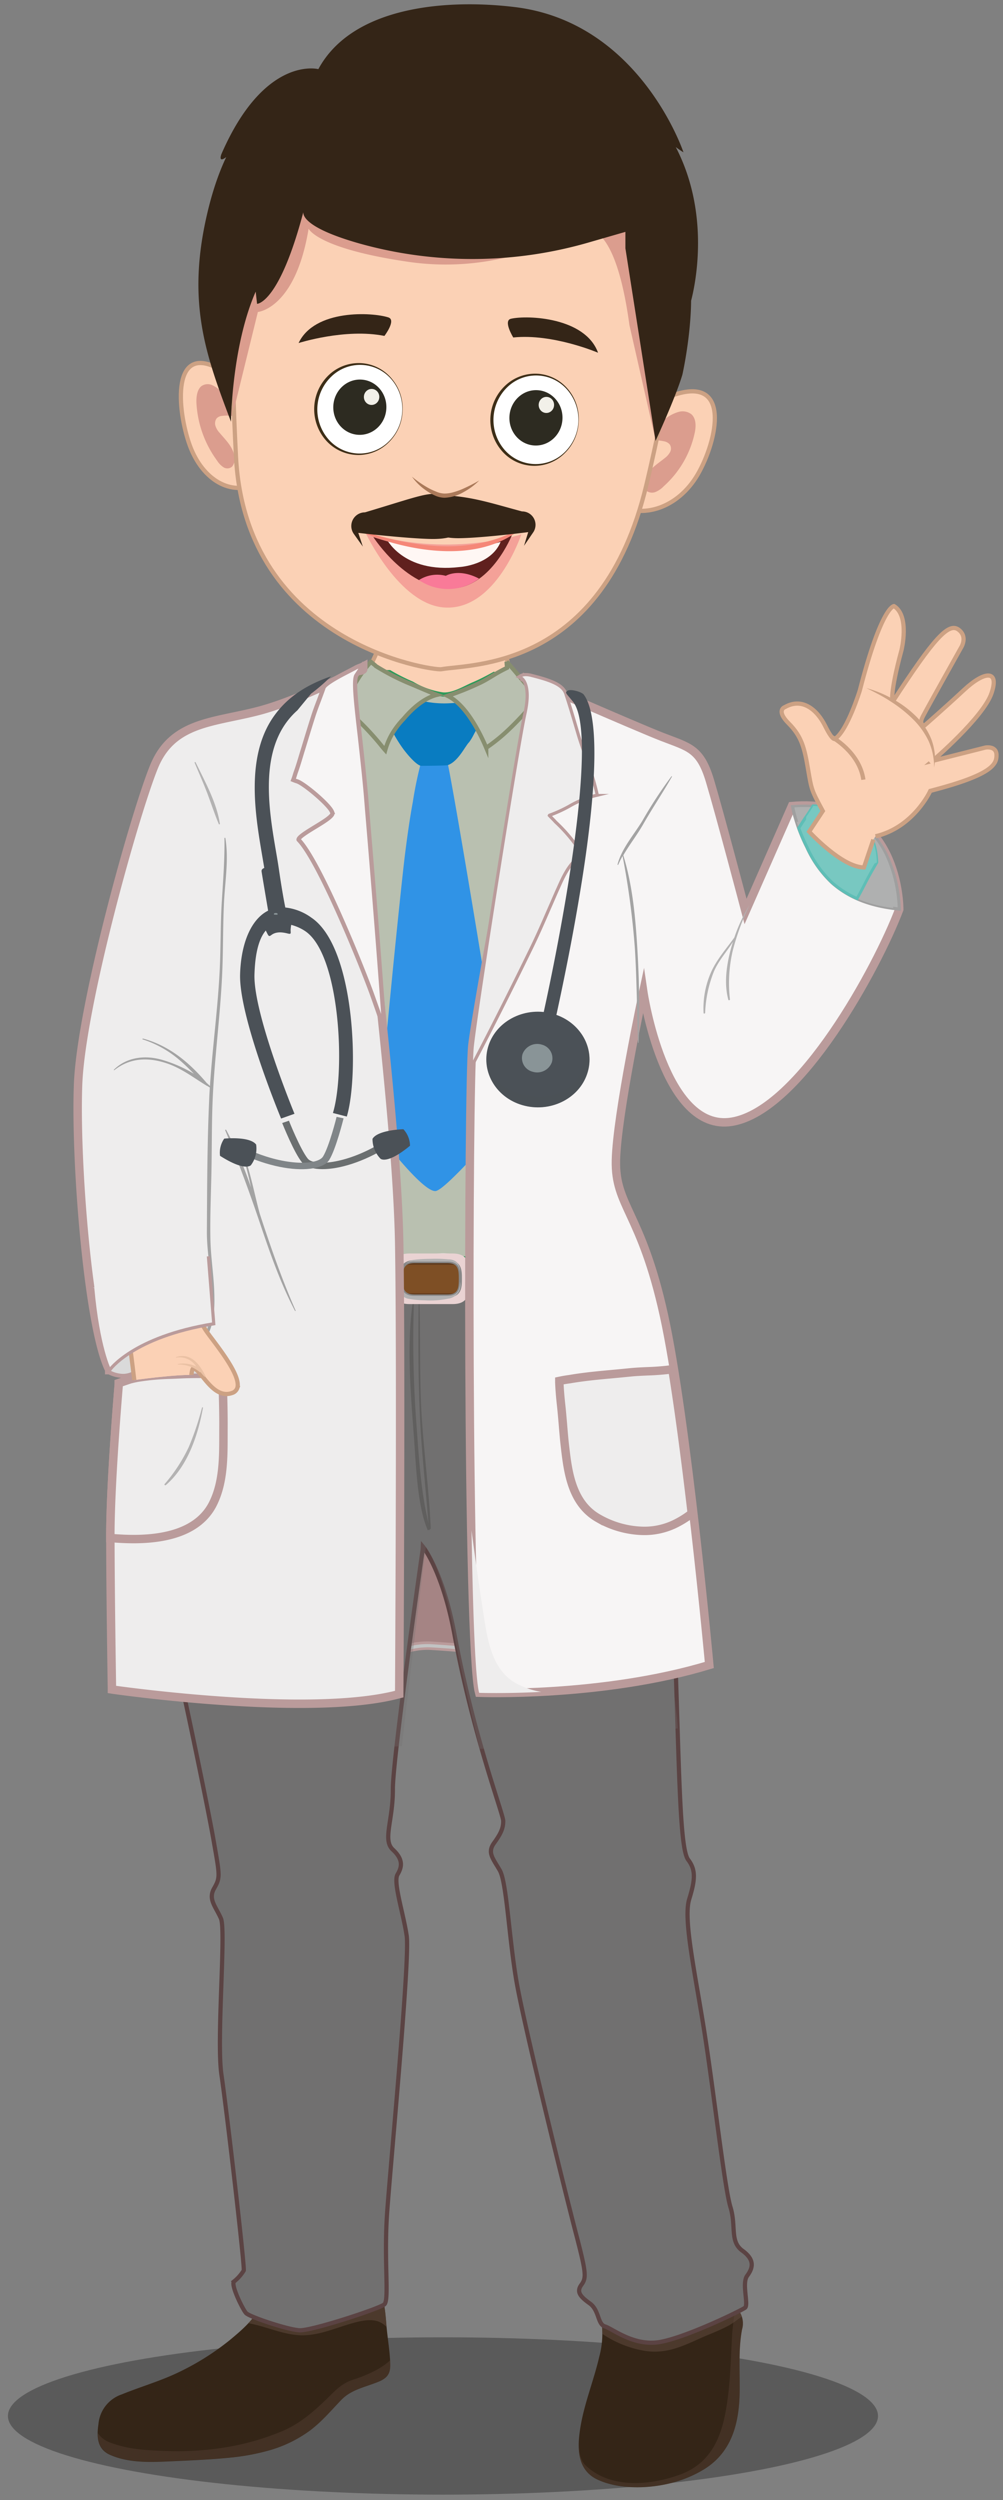 <svg xmlns="http://www.w3.org/2000/svg" xmlns:xlink="http://www.w3.org/1999/xlink" width="238" height="593" viewBox="0 0 238 593">
  <rect x="0" y="0" width="238" height="593" fill="#808080" stroke="none"/>
  <defs>
    <style>
      .cls-1, .cls-9 {
        fill: none;
      }

      .cls-2 {
        isolation: isolate;
      }

      .cls-11, .cls-14, .cls-3 {
        opacity: 0.3;
      }

      .cls-4, .cls-40 {
        fill: #fbd1b5;
      }

      .cls-4 {
        stroke: #cca183;
      }

      .cls-15, .cls-17, .cls-26, .cls-28, .cls-30, .cls-38, .cls-4, .cls-5, .cls-9 {
        stroke-miterlimit: 10;
      }

      .cls-5, .cls-8 {
        fill: #b9c0b0;
      }

      .cls-5 {
        stroke: #2c9b59;
      }

      .cls-6 {
        fill: #3093e6;
      }

      .cls-7 {
        fill: #097cc1;
      }

      .cls-9 {
        stroke: #878e6f;
      }

      .cls-10, .cls-26, .cls-31, .cls-38 {
        fill: #eeeded;
      }

      .cls-11, .cls-17 {
        fill: #717070;
      }

      .cls-11, .cls-13, .cls-14, .cls-21, .cls-24, .cls-31, .cls-34, .cls-37, .cls-46 {
        mix-blend-mode: multiply;
      }

      .cls-12 {
        fill: #342517;
      }

      .cls-13, .cls-14 {
        fill: #644f43;
      }

      .cls-13, .cls-21 {
        opacity: 0.5;
      }

      .cls-15 {
        fill: #a58484;
      }

      .cls-15, .cls-26, .cls-28, .cls-30, .cls-38 {
        stroke: #ba9b9b;
      }

      .cls-15, .cls-26, .cls-30 {
        stroke-width: 2px;
      }

      .cls-16 {
        fill: #c2c3c3;
      }

      .cls-17 {
        stroke: #5b4343;
      }

      .cls-18 {
        fill: #585857;
      }

      .cls-19, .cls-21 {
        fill: #7e4f25;
      }

      .cls-20 {
        fill: #442a19;
      }

      .cls-22 {
        fill: #ead3d3;
      }

      .cls-23 {
        fill: #878787;
      }

      .cls-25 {
        fill: #b3b2b2;
      }

      .cls-27 {
        fill: #dadada;
      }

      .cls-28, .cls-30 {
        fill: #f7f5f5;
      }

      .cls-29 {
        fill: #a3a3a3;
      }

      .cls-32, .cls-34 {
        fill: #afb0b0;
      }

      .cls-33 {
        fill: #9f9f9f;
      }

      .cls-35, .cls-37 {
        fill: #78c8c1;
      }

      .cls-36 {
        fill: #5ebeb6;
      }

      .cls-38 {
        stroke-width: 0.75px;
      }

      .cls-39 {
        clip-path: url(#clip-path);
      }

      .cls-41 {
        fill: #eac1a4;
      }

      .cls-42 {
        fill: #6b6f70;
      }

      .cls-43, .cls-46 {
        fill: #4b5157;
      }

      .cls-44 {
        fill: #808588;
      }

      .cls-45 {
        fill: #899497;
      }

      .cls-46 {
        opacity: 0.4;
      }

      .cls-47 {
        fill: #cca183;
      }

      .cls-48 {
        fill: #db9d8e;
      }

      .cls-49 {
        fill: #fff;
      }

      .cls-50 {
        fill: #3d2e17;
      }

      .cls-51 {
        fill: #2d2b21;
      }

      .cls-52 {
        fill: #f2f0e9;
      }

      .cls-53 {
        fill: #f4a198;
      }

      .cls-54 {
        fill: #60201e;
      }

      .cls-55 {
        fill: #fff7f4;
      }

      .cls-56 {
        fill: #f58778;
      }

      .cls-57 {
        fill: #f97a98;
      }

      .cls-58 {
        fill: #aa7959;
      }
    </style>
    <clipPath id="clip-path">
      <path class="cls-1" d="M31,327.47s11.59-1.67,15.63-1.28c0,0,3.92,7.43,9.33,5.39s6.15-5.49,1-12.34-11-17.16-21.44-15.52S31,327.47,31,327.47Z"/>
    </clipPath>
  </defs>
  <g class="cls-2">
    <g id="Layer_1" data-name="Layer 1">
      <g>
        <ellipse class="cls-3" cx="105.11" cy="573.07" rx="103.23" ry="18.66"/>
        <g>
          <g>
            <path class="cls-4" d="M119.73,150.37c-4.33,1.84-8.08,5.56-12.47,7.26-1.48.57-3.74-.49-5.38-.6a29.25,29.25,0,0,1-4.55-1c-2.13-.5-5.26-3.1-7.31-3.68,0,2.37-3.34,7.08-3.52,9.41s-1.49.94-1.76,3.21l5,3.69a37.21,37.21,0,0,0,5.41,3.17c2.08,1.08,3.72,2.63,5.75,3.75,3.56,2,7.47-1.11,10.55-2.74,1.93-1,3.79-2.15,5.74-3.15,1.22-.64,3.34-4.34,4.11-5.41C121,158.67,119.93,156,119.73,150.37Z"/>
            <path class="cls-5" d="M117.21,159.88c-1.62.88-3.24,1.75-5,2.48-2,.87-4.77,2.59-7.13,2.37a19.7,19.7,0,0,1-7.3-2.59,46.85,46.85,0,0,1-5.34-2.7H87.24s-17.89,9.25-32.33,14.39L74.25,299.44l51.44-1.36,11.52-130.76A89.53,89.53,0,0,1,117.21,159.88Z"/>
            <path class="cls-6" d="M118.71,256.21c-.5-5.44-11.79-73.41-12.66-75.9a6.25,6.25,0,0,0-2.28-.79,7.59,7.59,0,0,0-3.65.49,94.2,94.2,0,0,0-2.18,10.32c-.74,4-1.3,8.1-1.82,12.17-1,7.93-6.2,58.93-6.2,66.54,2.29,3.1,10.63,13.64,13.4,13.48,2.16-.12,12.32-12,16.63-16.16C119.74,263,119,259.54,118.71,256.21Z"/>
            <path class="cls-7" d="M92.2,171.59a33,33,0,0,0,3.54,6.14c1.77,2.34,3.47,3.92,4.22,3.92,2.38,0,5.89-.05,6.29-.16,1.66-.56,3-2.44,4.07-4.09.34-.49.65-1,1-1.35a12.09,12.09,0,0,0,1.11-1.85c.19-.36.4-.74.62-1.12a5.91,5.91,0,0,1-.54-2.82c0-.23,0-.46,0-.68a13.83,13.83,0,0,0-2.87-3c-1.17.12-2.3.21-3.35.25a23.33,23.33,0,0,1-6.83-.75A23.57,23.57,0,0,0,95,169.66c-.46.46-.92.9-1.37,1.32a2.37,2.37,0,0,0-.27.28l-.09.08a.39.39,0,0,1-.12.25C93,171.81,92.59,171.75,92.2,171.59Z"/>
            <g>
              <path class="cls-8" d="M81.31,167.7c.65.56,1.33,1.15,2,1.76A18.36,18.36,0,0,1,85,170.89a64,64,0,0,1,5.68,6.2l.63.75.1.11a16.09,16.09,0,0,1,1.92-4.35,19.74,19.74,0,0,1,2.35-3l.53-.6c3.2-3.62,5.89-4.8,7.48-5.18-.38-.14-.78-.28-1.15-.44l-2.2-.93-2.51-1.07A54.75,54.75,0,0,1,89.2,158L89,157.8,88,157a28.54,28.54,0,0,0-3.33,4.48c-.22.37-.45.75-.7,1.11l-.3.48A28.08,28.08,0,0,0,81.31,167.7Zm24.92-2.64c4.45,2.16,7.8,9.09,9.15,12.31a40.74,40.74,0,0,0,5.16-4.16c1.46-1.37,2.85-2.84,4-4.09.22-.24.47-.49.72-.74a9.52,9.52,0,0,0,2.35-3.09c-.79-.81-1.4-1.45-2-2.06-.89-1-1.74-2-2.57-3s-1.85-2.22-2.83-3.28a9.71,9.71,0,0,0,.1,1.22l0,.24-.22.11a35.85,35.85,0,0,0-3.16,1.75c-1,.6-2,1.22-3.11,1.74A67.42,67.42,0,0,1,106.23,165.06Z"/>
              <path class="cls-9" d="M81.31,167.7c.65.56,1.33,1.15,2,1.76A18.36,18.36,0,0,1,85,170.89a64,64,0,0,1,5.68,6.2l.63.75.1.11a16.09,16.09,0,0,1,1.92-4.35,19.74,19.74,0,0,1,2.35-3l.53-.6c3.2-3.62,5.89-4.8,7.48-5.18-.38-.14-.78-.28-1.15-.44l-2.2-.93-2.51-1.07A54.75,54.75,0,0,1,89.2,158L89,157.8,88,157a28.54,28.54,0,0,0-3.33,4.48c-.22.37-.45.75-.7,1.11l-.3.48A28.08,28.08,0,0,0,81.31,167.7Zm24.92-2.64c4.45,2.16,7.8,9.09,9.15,12.31a40.74,40.74,0,0,0,5.16-4.16c1.46-1.37,2.85-2.84,4-4.09.22-.24.47-.49.72-.74a9.52,9.52,0,0,0,2.35-3.09c-.79-.81-1.4-1.45-2-2.06-.89-1-1.74-2-2.57-3s-1.85-2.22-2.83-3.28a9.71,9.71,0,0,0,.1,1.22l0,.24-.22.11a35.85,35.85,0,0,0-3.16,1.75c-1,.6-2,1.22-3.11,1.74A67.42,67.42,0,0,1,106.23,165.06Z"/>
            </g>
          </g>
          <path class="cls-10" d="M108.51,297.83a10.69,10.69,0,0,0-5.16-.4c-2.35.17-4.65.25-7,.6-.06,0-.08.09,0,.1,4,.53,8.05-.25,12,0C108.58,298.17,108.7,297.92,108.51,297.83Z"/>
          <path class="cls-10" d="M110,298.52a1,1,0,0,0-.72-.42c-.13,0-.23.09-.19.2a1,1,0,0,0,.48.58C109.82,299.05,110.21,298.75,110,298.52Z"/>
          <path class="cls-11" d="M95.08,332c1,10.6,1.68,21.67,7.28,31.19.79-2.44-.17-5.25-.65-7.66-.56-2.83-.64-5.77-.94-8.63a175.86,175.86,0,0,1-1.41-19.58,133.85,133.85,0,0,1,2.38-23.55l-6.62.07C92.18,312.76,94.25,322.84,95.08,332Z"/>
          <g>
            <g>
              <path class="cls-12" d="M91.79,552.55c-.28-2.68-.38-7.64-2.18-9.86,0-.08-.65,2.19-.7,2.12a1.62,1.62,0,0,0-.39-.36l-.11-.14a.22.22,0,0,0-.25,0,2.8,2.8,0,0,0-1-.06c-1.93.21-3.77.45-5.72.51-4.08.12-8.14.55-12.21.65-1.85,0-5.07.66-6.71-.35v0c0-.14-.16-.15-.27-.1s-.44.11-.38.28a1.08,1.08,0,0,0,.21.34c-.62,3.71-4.55,7-7.58,9.51a61.39,61.39,0,0,1-12.4,7.75c-4.22,2-8.83,3.33-13.18,5.1A8.19,8.19,0,0,0,23.36,575c-.38,2.62-.49,5.83,2.69,7.26,4.22,1.9,9.11,1.81,13.74,1.6,5-.23,10-.42,14.92-.92a52.31,52.31,0,0,0,8.92-1.64,30.35,30.35,0,0,0,10-4.83c2.82-2.14,5-4.77,7.37-7.22s5.6-3,8.84-4.31c2.28-.94,2.82-2.14,2.76-4.19C92.53,558,92.06,555.24,91.79,552.55Z"/>
              <path class="cls-13" d="M58.87,551.05c4.32.75,8.29,2.81,12.76,2.89,4,0,7.44-1.52,11.08-2.61,2.22-.66,5.4-1.61,7.62-.42a5,5,0,0,1,1.4,1.07c-.24-2.77-.44-7.22-2.12-9.29,0-.08-.65,2.19-.7,2.12a1.62,1.62,0,0,0-.39-.36l-.11-.14a.22.22,0,0,0-.25,0,2.8,2.8,0,0,0-1-.06c-1.93.21-3.77.45-5.72.51-4.08.12-8.14.55-12.21.65-1.85,0-5.07.66-6.71-.35v0c0-.14-.16-.15-.27-.1s-.44.11-.38.28a1.08,1.08,0,0,0,.21.34A11.29,11.29,0,0,1,58.87,551.05Z"/>
              <path class="cls-14" d="M89.26,562.19a32.62,32.62,0,0,1-5.47,2.27c-2.75.91-4.2,2.56-6.06,4.37-3.08,3-6.43,6-10.69,7.81A59.55,59.55,0,0,1,54,580.43a70.85,70.85,0,0,1-15,.93c-4.33-.15-8.6-.39-12.62-1.9a6.16,6.16,0,0,1-3.17-2.32c0,2,.54,4,2.88,5.09,4.22,1.9,9.11,1.81,13.74,1.6,5-.23,10-.42,14.92-.92a52.31,52.31,0,0,0,8.92-1.64,30.35,30.35,0,0,0,10-4.83c2.82-2.14,5-4.77,7.37-7.22s5.6-3,8.84-4.31c2.28-.94,2.82-2.14,2.76-4.19,0-.29,0-.6,0-.9A16.74,16.74,0,0,1,89.26,562.19Z"/>
            </g>
            <g>
              <path class="cls-12" d="M175.4,548.21c-.78-1.25-1.57-2.14-1.61-3.64a14.46,14.46,0,0,1,.75-3.81c0-.06,0-.09-.06-.12a1.55,1.55,0,0,0,0-.22.55.55,0,0,0-.64-.46c-2.63.34-5.11,1.08-7.7,1.52s-5.37.91-8.05,1.38-5.64.84-8.46,1.25-5.33,1.17-8.15,1.06c-.35,0-.5.41-.12.49a3,3,0,0,0,.32.06c.39,2,.88,3.92,1.15,5.9a20.49,20.49,0,0,1-.61,7.3c-1.35,5.88-3.74,11.53-4.6,17.5-.6,4.11-.78,9.44,4.18,11.75,5.85,2.72,14.39,2.12,20.31-.07a28.45,28.45,0,0,0,4.91-2.35c7.56-4.64,8.57-12.82,8.5-20,0-4.44-.26-8.75.55-13.17A5.2,5.2,0,0,0,175.4,548.21Z"/>
              <path class="cls-13" d="M141.37,545.66a3,3,0,0,0,.32.06c.39,2,.88,3.92,1.15,5.9a15.46,15.46,0,0,1,.12,2,25.6,25.6,0,0,0,10,4c5.22.82,9.07-1.14,13.5-3.11,2.1-.93,4.37-1.76,6.36-2.84,1.14-.61,2.12-1.44,3.18-2.15a6.39,6.39,0,0,0-.63-1.3c-.78-1.25-1.57-2.14-1.61-3.64a14.46,14.46,0,0,1,.75-3.81c0-.06,0-.09-.06-.12a1.55,1.55,0,0,0,0-.22.55.55,0,0,0-.64-.46c-2.63.34-5.11,1.08-7.7,1.52s-5.37.91-8.05,1.38-5.64.84-8.46,1.25-5.33,1.17-8.15,1.06C141.14,545.16,141,545.58,141.37,545.66Z"/>
              <path class="cls-14" d="M175.4,548.21c-.29-.46-.58-.89-.84-1.3-.3,2.27-.68,4.55-.83,6.85-.3,4.91-.37,9.84-1,14.73-.92,7-2.57,15.17-11.17,18.41-6.44,2.42-16.32,3.78-22.48-2-1.46-1.37-1.67-3.27-1.73-5.64-.15,3.46.59,7.09,4.46,8.89,5.85,2.72,14.39,2.12,20.31-.07a28.45,28.45,0,0,0,4.91-2.35c7.56-4.64,8.57-12.82,8.5-20,0-4.44-.26-8.75.55-13.17A5.2,5.2,0,0,0,175.4,548.21Z"/>
            </g>
            <g>
              <path class="cls-15" d="M89.24,395.49a17,17,0,0,1,13-5.12c8,.49,15.7,1.31,15.7,1.31V331.23H84.48Z"/>
              <path class="cls-16" d="M89,396.38l-4.86-65.49h34.19v61.17l-.4,0c-.08,0-7.77-.83-15.69-1.31a16.73,16.73,0,0,0-12.66,5Zm-4.08-64.81,4.68,63.11A17.22,17.22,0,0,1,102.23,390c6.9.42,13.62,1.1,15.32,1.27V331.57Z"/>
            </g>
            <path class="cls-17" d="M49.32,304.2l94.09-.87s16.17,69.19,17,94.81,1.06,40.6,2.89,43,1.67,4.73.25,9.32,1.16,16.37,3.43,30.49,4.92,37.95,6.34,42.54-.2,8.17,2.85,10.38,2.44,4.17,1.12,5.95.4,6.9-.51,7.58-15.36,7.74-21.15,8.25-10.38-3.32-12.11-3.83-1.32-3.83-3.56-5.44-3.25-2.73-2-4.43,1.12-2.89-1.32-12.25-12.32-49.31-14.11-59.86-2.31-23.37-3.94-26.2-3-4.2-1.36-6.47,2.18-3.52,2.18-5.22-7-19.74-11.6-44.41c-2.81-15-7.42-20.62-7.42-20.62S93.18,417,93.22,424.44s-2.48,12,0,14.3,2.19,4.08,1.11,5.89,1.36,9.08,2.17,14.52-3.81,54-4.63,65.57.55,20.87-.68,21.89-17.29,6.29-20.13,6.13-11.87-3.18-12.68-4.08-3.66-6.7-2.85-7.49a10,10,0,0,0,2.31-2.61c.27-.79-4.07-38.22-5.29-46.4s1.11-34.25-.12-37.09-3.11-4.54-1.62-7.15,1.35-2.95-.14-11.45-7.05-34.94-7.87-38.23-8.5-39.85-6-94Z"/>
            <g>
              <path class="cls-18" d="M101.78,363a3.73,3.73,0,0,0,.44-.45c-.4-8.5-1.48-16.88-2.07-25.34-.65-9.39-.35-18.83-.61-28.23,0-.27-.2-.19-.2,0-.1,9.41-.12,18.9.37,28.29C100.17,345.92,101.17,354.43,101.78,363Z"/>
              <path class="cls-18" d="M101.51,363a3.52,3.52,0,0,0,.5-.36c-2.06-7.8-2.54-15.85-3.17-24.48a267.12,267.12,0,0,1-.64-28.86c0-.37-.27-.29-.31,0-1.4,10.08-.43,21.23.32,31.43C98.73,347.65,99,357.19,101.51,363Z"/>
            </g>
            <path class="cls-11" d="M113.81,414.8c2.94.2,44-4.42,47-4.83-.07-3.41-3.33-26.58-3.16-30,.33-6.44-36.11,3.89-36.09-2.56a431.43,431.43,0,0,0-5.78-73.87l-30.74.32Q85.76,313,86.26,322c.48,8.46,1.08,17,1.3,25.44a65.23,65.23,0,0,1-1.74,17.92c.45,7.66-46,4.69-45.83,12.4.11,6.4,6.95,29.21,7.25,35.66,2.6.31,45.53,1.22,48.13.75,1.92-17.19,5.68-47.3,5.68-47.3s4.16,5.66,6.7,20.62C109,394.81,112.43,408.92,113.81,414.8Z"/>
          </g>
          <g>
            <g>
              <rect class="cls-19" x="87.05" y="299.62" width="30.86" height="7.5"/>
              <path class="cls-20" d="M118.28,307.46H86.69v-8.19h31.59Zm-30.86-.68h30.13V300H87.42Z"/>
            </g>
            <path class="cls-21" d="M87.05,299.62v7.5h30.86v-7.5Zm23.59,3.12c-.11,1.29.58,2-.75,2.8-1.52.89-5,.7-6.68.61-2.78-.15-10.16,1-9.88-3.18.09-1.35.7-2.49,2.41-2.36l.39,0c2.28-.08,4.51-.23,6.8-.18a32.88,32.88,0,0,1,5.58.21C109.92,300.85,110.78,301.27,110.64,302.74Z"/>
            <g>
              <path class="cls-22" d="M107.4,297.33H97.14c-3.88,0-4.21,2.69-4.21,6s.33,6,4.21,6H107.4c3.88,0,4.08-2.68,4.08-6S111.28,297.33,107.4,297.33Zm-1.25,10.06H98.37c-2.94,0-3.19-1.82-3.19-4.06s.25-4.06,3.19-4.06h7.78c2.93,0,3.09,1.81,3.09,4.06S109.08,307.39,106.15,307.39Z"/>
              <path class="cls-23" d="M106.15,307.73H98.37c-3.55,0-3.55-2.65-3.55-4.4s0-4.41,3.55-4.41h7.78c3.46,0,3.46,2.44,3.46,4.41S109.61,307.73,106.15,307.73Zm-7.78-8.13c-2.4,0-2.82,1.2-2.82,3.73s.42,3.72,2.82,3.72h7.78c2.54,0,2.72-1.41,2.72-3.72s-.18-3.73-2.72-3.73Z"/>
            </g>
            <g class="cls-24">
              <path class="cls-25" d="M95.18,303.33s0-.08,0-.11c0,.13-.09.26-.13.4a7,7,0,0,0,0,3.17,2.72,2.72,0,0,0,1.94,1.29,20.93,20.93,0,0,0,3.72.35,20.69,20.69,0,0,0,5.67-.39,3.26,3.26,0,0,0,2.79-4c-.06,1.89-.48,3.33-3.08,3.33H98.37C95.43,307.39,95.18,305.57,95.18,303.33Z"/>
              <path class="cls-25" d="M108.27,299.29a3.06,3.06,0,0,0-1.86-.57,31.42,31.42,0,0,0-4.23-.12,32.77,32.77,0,0,0-4.21.26,4.5,4.5,0,0,0-1.81,1,3.39,3.39,0,0,1,2.21-.61h7.78c2.18,0,2.83,1,3,2.44A3,3,0,0,0,108.27,299.29Z"/>
            </g>
          </g>
          <path class="cls-26" d="M71.06,404.13h0c-20.81,0-44-3.31-44.19-3.34l-.31-.05v-.28c0-.23-.37-23-.37-36.08s2-35.87,2-36.1l0-.22,3.43-1.17-.24-1.59a5.08,5.08,0,0,1-2.3.53A6.81,6.81,0,0,1,26,325l-.09,0,0-.09c-4.94-9.84-8.09-49.16-7.38-67.71.72-18.77,13.44-64.09,18-75.3,3.55-8.72,10.64-10.19,18.83-11.91,2.11-.44,4.29-.9,6.48-1.49,10.4-2.85,23.67-10.05,23.81-10.12l.55-.29v.59c0,.62-2.37.49-2.53.72-.51,1-1.77,8.59-1,15.48.49,4.39,1,10.09,1.43,15.14l2.42,12c1.58,18.84,7.75,66.06,8.21,93.09.48,28.49,0,105.69,0,106.47v.26l-.27.07C88.84,403.39,81,404.13,71.06,404.13Z"/>
          <path class="cls-26" d="M31.69,365.07h0c-1.61,0-3.34-.08-5.17-.23l-.34,0v-.43c0-13.13,2-35.87,2-36.1l0-.22,2.66-.9c.62-.16,1.23-.3,1.84-.41a58.27,58.27,0,0,1,8-.71l1.41-.06a101.72,101.72,0,0,1,10.33,0h.34v.32c.16,4.06.3,8.45.26,12.9v1.31c0,5.07,0,10.81-2.25,15.64C48.12,362.06,41.68,365.07,31.69,365.07Z"/>
          <g>
            <path class="cls-27" d="M31.7,324.73l.27,1.8a27.63,27.63,0,0,1,3-.55c2.92-.29,5.86-.43,8.8-.52s5.76-.09,8.62.05l-.15-3.72h0a39.74,39.74,0,0,0-2.47-4.15,3.33,3.33,0,0,1-.66-1.63c0-.87.42-2-.12-2.81a26.29,26.29,0,0,0-4.42-4.4c-1.81-1.6-4-3.29-6.68-2.51-3.84,1.12-7.23,4.82-9.37,7.87-1.73,2.49-3.44,6.33-2.83,9.56.15.37.31.72.46,1C26.18,324.73,29.12,326.44,31.7,324.73Z"/>
            <path class="cls-27" d="M31.67,327l-.26-1.65a5,5,0,0,1-2.29.53h0A6.81,6.81,0,0,1,26,325l-.09,0,0-.09c-.16-.32-.31-.67-.47-1.05-.64-3.35,1.06-7.28,2.87-9.86s5.22-6.74,9.56-8a5.33,5.33,0,0,1,1.47-.21c2.22,0,4,1.44,5.57,2.8l.77.66a21.88,21.88,0,0,1,3.71,3.8,3.25,3.25,0,0,1,.26,2.32,5.76,5.76,0,0,0-.07.69,2.68,2.68,0,0,0,.5,1.28l.1.17c.3.5.61,1,.93,1.46a18.77,18.77,0,0,1,1.56,2.72l0,.17.16,4.05-.4,0q-4-.19-8.59-.05c-2.6.08-5.68.2-8.77.52a24.43,24.43,0,0,0-3,.54Zm.3-2.81.31,2a24.1,24.1,0,0,1,2.68-.47c3.12-.32,6.21-.44,8.82-.52,2.92-.1,5.67-.08,8.26,0l-.14-3.31a17.51,17.51,0,0,0-1.48-2.55c-.32-.5-.64-1-.94-1.5l-.1-.16a3.21,3.21,0,0,1-.6-1.64c0-.23,0-.49.08-.75a2.8,2.8,0,0,0-.14-1.86,21.24,21.24,0,0,0-3.61-3.67l-.76-.67c-1.43-1.27-3.13-2.62-5.07-2.62a4.51,4.51,0,0,0-1.25.19c-4.27,1.24-7.84,5.82-9.17,7.73-1.72,2.47-3.36,6.22-2.77,9.31.11.27.25.57.38.85a6.35,6.35,0,0,0,2.65.65h0a4.21,4.21,0,0,0,2.36-.69Z"/>
          </g>
          <path class="cls-28" d="M69.58,185c.31.13.62.24.94.34,1.69.56,7.61,5.55,8.27,7.25a.68.68,0,0,1,0,.64c-.5.78-2.17,1.8-3.94,2.88s-3.93,2.39-4,3a.06.06,0,0,0,0,.08c5.06,5.19,15.37,30.88,17.54,37,.82,2.29,1.82,5.14,2.83,8.13-1.55-21.75-3.34-43.06-4.12-52.39l-.24-3c-.43-5-1-10-1.48-14.38-1-8.57-1.44-13.09-.85-14.27,0,0,.12-.19.27-.41.34-.52,1-1.51,1.36-2.15a6.27,6.27,0,0,0-2,.76l-1.53.8c-2.16,1.12-5.78,3-5.91,4-.36,1.05-.73,2-1.1,3-.44,1.16-.9,2.37-1.28,3.57-.61,1.9-1.2,3.83-1.77,5.71-.29.94-.57,1.89-.87,2.83-.54,1.79-1,3.39-1.59,5C69.86,184.23,69.7,184.7,69.58,185Z"/>
          <path class="cls-25" d="M46.42,180.83c-.07-.14-.29-.05-.24.08,1,2.42,2.08,4.8,3,7.23s1.72,4.93,2.74,7.33c.06.12.28.07.26-.07C51.41,190.37,48.66,185.43,46.42,180.83Z"/>
          <path class="cls-29" d="M62,289c-.11-.35-.23-.72-.35-1.07-1.37-5-2.24-10.14-4.15-15-.05-.13-.25,0-.21.08a82.45,82.45,0,0,1,2.26,8.64A85.82,85.82,0,0,0,53.66,268c-.07-.11-.26,0-.22.11,3,7.2,5.67,14.4,8.15,21.76C64,297,66.45,304.17,70,310.94c0,.08.18,0,.15-.07C67,303.73,64.43,296.38,62,289Z"/>
          <path class="cls-29" d="M53.48,198.81c0-.13-.22-.1-.22,0,.07,5-.31,9.94-.62,14.93-.33,5.25-.25,10.52-.48,15.77-.42,9.39-1.73,18.72-2.34,28.09-.25-.24-.51-.49-.78-.72-4-4.72-8.75-8.8-15.09-10.53-.13,0-.23.15-.1.19a25.25,25.25,0,0,1,8.46,4.66A47,47,0,0,1,46,254.7a31.76,31.76,0,0,0-7.59-3.32c-4.07-1.16-8.39-.6-11.38,2.35-.06.07,0,.17.1.11,3.75-2.94,8-3.12,12.52-1.59,3.51,1.2,6.23,3.36,9.27,5.2l.07.07h.07l.73.44c-.06.93-.12,1.86-.15,2.78-.48,10.49-.49,21.05-.55,31.55,0,7.95,2.84,16.66-.41,24.32a.3.3,0,1,0,.55.23c1.72-3.3,1.74-7.16,1.6-10.74-.17-4.05-.82-8.07-.9-12.12-.11-5.29.13-10.59.24-15.87s.06-10.75.25-16.13c.38-10.65,1.92-21.22,2.34-31.87.2-5.26.14-10.52.38-15.78S54.32,203.94,53.48,198.81Z"/>
          <path class="cls-25" d="M47.93,333.91a66.43,66.43,0,0,1-3.14,9.33A38.41,38.41,0,0,1,39.08,352c-.17.21.1.41.3.24,5.24-4.52,7.64-12,8.78-18.31C48.18,333.79,48,333.78,47.93,333.91Z"/>
          <g>
            <path class="cls-30" d="M123.79,160.48s4.35,1.46,2.63,9.1S113.07,239,112.08,248s-1.33,142.41,1.61,153.52c0,0,29.15,1.13,54.62-6.58,0,0-5.38-58.53-10.78-83s-11.62-25.83-11.38-36.72,6.49-40,6.49-40,4.89,33.57,21.06,30.85,34.54-36.75,39.68-50.36c0,0,.25-26.78-25.47-24.51l-11,25s-6.13-23.26-8.45-31-5-7.94-11.39-10.43S123.79,160.48,123.79,160.48Z"/>
            <path class="cls-31" d="M122.32,399.21c-5.67-3.29-6.65-10.37-7.54-16q-1.57-10.08-2.89-20.2c.32,19.74.89,35.07,1.8,38.53,0,0,5.92.22,14.75-.22A19.39,19.39,0,0,1,122.32,399.21Z"/>
            <path class="cls-26" d="M132.72,327.56v.3c.06,1.57.19,3.27.42,5.36.17,1.53.3,3.1.43,4.61.14,1.7.28,3.44.48,5.16.69,6,1.55,13.54,7.9,17.14a22.31,22.31,0,0,0,10.83,3,16.67,16.67,0,0,0,7.16-1.55,22.68,22.68,0,0,0,4.21-2.6c-1.6-13.69-3.15-25.19-4.61-34.19a58.39,58.39,0,0,1-5.9.48c-1.38.06-2.69.12-3.92.24s-2.7.27-4.06.39c-3.47.32-7.06.64-10.49,1.24C134.35,327.24,133.53,327.39,132.72,327.56Z"/>
            <g class="cls-24">
              <path class="cls-32" d="M188.9,194.55a39.55,39.55,0,0,0,2.57,6.36,26.18,26.18,0,0,0,6,8.48c4.55,4,10,5.62,15.89,6.2,0-2-.8-26.43-25.3-24.38A25.94,25.94,0,0,0,188.9,194.55Z"/>
              <path class="cls-33" d="M213.76,216l-.42,0c-6.89-.69-12-2.69-16.11-6.29a27.07,27.07,0,0,1-6.1-8.59,39.73,39.73,0,0,1-2.58-6.41l-.07-.24a24.48,24.48,0,0,1-.77-3.14l-.05-.35.38,0c10.58-.89,18.42,3.14,22.58,11.6a32.51,32.51,0,0,1,3.13,13.11ZM188.5,191.52a25.18,25.18,0,0,0,.69,2.7l.07.23a37.8,37.8,0,0,0,2.54,6.31,26.49,26.49,0,0,0,5.93,8.39c3.9,3.42,8.76,5.35,15.28,6.06A32.2,32.2,0,0,0,210,202.76C205.92,194.58,198.71,190.78,188.5,191.52Z"/>
            </g>
            <path class="cls-34" d="M209.42,210.07c-2.17-4-4.83-8-8.64-10.84-3.47-2.54-7.57-3.55-11.76-4.33a40.08,40.08,0,0,0,2.45,6,26.18,26.18,0,0,0,6,8.48c4.2,3.7,9.18,5.35,14.53,6C211.23,213.61,210.37,211.82,209.42,210.07Z"/>
            <g>
              <path class="cls-35" d="M207.64,201.17a14.52,14.52,0,0,0-2.35-5.17A20.2,20.2,0,0,0,193,191.16c-.82,1.42-1.85,2.78-2.68,4.1l-.74,1.16a42.22,42.22,0,0,0,1.94,4.49,26.18,26.18,0,0,0,6,8.48,22.53,22.53,0,0,0,5.91,3.76c.68-1.24,1.34-2.49,2-3.75.82-1.64,1.73-3.24,2.68-4.81A19.51,19.51,0,0,0,207.64,201.17Z"/>
              <path class="cls-36" d="M203.57,213.6l-.33-.14a23.36,23.36,0,0,1-6-3.82,27.07,27.07,0,0,1-6.1-8.59,42.83,42.83,0,0,1-1.95-4.52l-.05-.15.82-1.29c.34-.54.7-1.08,1.08-1.63.55-.8,1.11-1.63,1.59-2.46l.12-.2.23,0a20.76,20.76,0,0,1,12.58,4.93l0,.07a14.83,14.83,0,0,1,2.4,5.28,18.87,18.87,0,0,1,.44,3.48v.1l-.05.08c-1,1.72-1.91,3.29-2.68,4.79-.68,1.34-1.38,2.65-2,3.75Zm-13.64-17.14a43.22,43.22,0,0,0,1.87,4.3,26.49,26.49,0,0,0,5.93,8.39,22.73,22.73,0,0,0,5.5,3.55c.56-1,1.2-2.22,1.82-3.44.76-1.5,1.62-3,2.65-4.75a18.43,18.43,0,0,0-.42-3.27,14.13,14.13,0,0,0-2.27-5,19.88,19.88,0,0,0-11.85-4.7c-.47.78-1,1.56-1.51,2.3-.36.55-.73,1.08-1.07,1.61Z"/>
            </g>
            <path class="cls-37" d="M208.07,204.59a19.51,19.51,0,0,0-.43-3.42,14.52,14.52,0,0,0-2.35-5.17A20.2,20.2,0,0,0,193,191.16c-.52.88-1.11,1.75-1.68,2.6a5.44,5.44,0,0,0,.75,3.51c1.32,2.09,3.51,3.58,5.57,5s4.56,3.54,7.45,3.5"/>
            <path class="cls-38" d="M111.82,253.17l.05-1.6c.07-1.75.13-2.95.21-3.56.93-8.58,10.67-70.71,12.46-78.68,1.62-7.19-.83-8.48-.85-8.5l-.57-.27.53-.32a2.4,2.4,0,0,1,1.13-.22,5.15,5.15,0,0,1,1.34.19c5,1.26,7.69,2.33,8.25,4.69,1,3,1.91,6.17,2.81,9.2.53,1.81,1.18,3.63,1.8,5.39a68.51,68.51,0,0,1,2.68,8.81l.06.32-.36.08a23.11,23.11,0,0,0-6.26,2.53,32.07,32.07,0,0,1-4.68,2.14.09.09,0,0,0-.07.06c.51.55,1,1,1.47,1.54a37.6,37.6,0,0,1,6.24,7.53l.16.27-.29.17c-2.76,1.61-4.27,5-5.48,7.74l-.2.43c-.66,1.49-1.3,3-1.95,4.46-1.35,3.12-2.76,6.35-4.3,9.5-4.8,9.85-9.2,18.57-13.43,26.66Z"/>
            <path class="cls-29" d="M159.32,184.15a103.41,103.41,0,0,0-6.85,10.47c-2.07,3.42-4.92,6.57-5.94,10.43,0,.12.15.16.2,0a21.35,21.35,0,0,1,1-2A189.93,189.93,0,0,1,150.65,225c.46,7.43.48,14.86.74,22.31,0,.1.16.07.16,0,.27-7.44.13-14.91-.32-22.35s-1.14-15-3.33-22.08h0c1.47-2.54,3.32-4.89,4.77-7.44,2.16-3.79,4.62-7.42,6.77-11.2C159.48,184.15,159.37,184.09,159.32,184.15Z"/>
            <path class="cls-25" d="M177.89,214.6s0,0,0,0a38.49,38.49,0,0,0-3.64,7.78c-2,2.79-4.17,5.17-5.56,8.31a21.23,21.23,0,0,0-1.74,9.58c0,.24.36.16.37,0a29.41,29.41,0,0,1,2.1-9.87c1.11-2.56,3-4.62,4.5-7-.22.7-.43,1.41-.61,2.12-.95,3.7-1.51,7.9-.48,11.63.05.21.4.1.38-.09a33.79,33.79,0,0,1,.64-11.47A57.89,57.89,0,0,1,177.89,214.6Z"/>
          </g>
          <g class="cls-39">
            <g>
              <path class="cls-40" d="M30.3,312.66c.25,1.31,2.74,19.8,3.16,26.83s3.16,12.18,7.79,12.82,2.53-27.09,4.43-28,4.76,7.34,9.23,5.77-5.44-12.62-6.75-15-4.43-3.44-4.57-5.81-3.44-3.68-6.33-2.8S30.05,311.34,30.3,312.66Z"/>
              <path class="cls-4" d="M41.41,352.66H41.2c-4.62-.64-7.65-5.55-8.11-13.14-.41-7-2.91-25.52-3.15-26.79-.3-1.54,4.22-5.64,7.2-6.54a6.86,6.86,0,0,1,2-.29c2.64,0,4.73,1.47,4.85,3.41.07,1.22,1,2.07,2.16,3.05A9.91,9.91,0,0,1,48.49,315c.28.51,1,1.51,1.89,2.67,2.7,3.6,6.77,9.06,5.92,11.59A1.9,1.9,0,0,1,55,330.44a4,4,0,0,1-1.25.22c-2.33,0-4.14-2.2-5.59-4-.84-1-1.7-2.05-2.22-2.05a.32.32,0,0,0-.13,0c-.54.45-.69,5.32-.82,9.62C44.69,345,44.24,352.66,41.41,352.66Z"/>
            </g>
            <path class="cls-41" d="M48.75,326.38c-1.27-2.6-3.42-5.61-6.92-4.5-.09,0-.07.17,0,.15a4.66,4.66,0,0,1,4.73,2.12,7.07,7.07,0,0,0-4.3-.62c-.08,0-.11.14,0,.14a7.77,7.77,0,0,1,5.13,1.79.21.21,0,0,0,.19,0c.27.35.55.71.86,1C48.57,326.64,48.83,326.54,48.75,326.38Z"/>
          </g>
          <g>
            <g>
              <g>
                <path class="cls-42" d="M75.75,277.3c-1.9-.11-3.33-.64-4.07-1.55-1.93-2.35-4.6-9.09-4.72-9.37l1.61-.55c0,.07,2.7,6.8,4.46,9,1.49,1.82,8.91,1.34,17.13-3.55l.92,1.32C85.19,276.08,79.52,277.53,75.75,277.3Z"/>
                <path class="cls-43" d="M88.39,270.14a6.75,6.75,0,0,0,1.9,4.71s1.52,1.45,7-3.08a5.89,5.89,0,0,0-1.57-3.92S89.63,268,88.39,270.14Z"/>
              </g>
              <g>
                <path class="cls-44" d="M74.31,277.12c1.86-.34,3.21-1,3.82-2,1.59-2.56,3.32-9.56,3.4-9.85l-1.66-.35c0,.06-1.76,7.06-3.22,9.41-1.22,2-8.64,2.38-17.46-1.51l-.74,1.42C64.78,277,70.59,277.78,74.31,277.12Z"/>
                <path class="cls-43" d="M60.78,271.49a6.59,6.59,0,0,1-1.24,4.89s-1.3,1.62-7.33-2.22a5.84,5.84,0,0,1,1-4.08S59.25,269.46,60.78,271.49Z"/>
              </g>
              <path class="cls-43" d="M73.81,164.55a44.34,44.34,0,0,0,4.75-4.13c-5.32,1.84-10,4.54-13.4,9.23-7,9.56-4.57,23.68-3,33,.25,1.46.49,2.82.67,4.05.65,4.49,1.16,7.28,1.5,9l-.48.2c-4.09,1.86-6.66,7.56-6.88,15.22-.28,9.94,9.32,33.21,9.73,34.2l3.18-1.13c-.1-.24-9.76-23.67-9.5-33,.18-6.28,1.54-10.46,4.37-11.76,1.74-.78,5.06-.32,7.68,1.44C80.7,226.45,82,254.08,79,264l3.29.85c2.93-9.73,2.07-40.13-8.4-47.18a12.91,12.91,0,0,0-6.19-2.41c-.32-1.59-.83-4.33-1.51-9-.18-1.25-.41-2.64-.67-4.13-1.61-9.38-3.8-22.22,2.43-30.76a18.06,18.06,0,0,1,2.62-2.88"/>
              <path class="cls-43" d="M66.09,206.27s1.41,8.58,1.57,9.36.39,1.08,1.56,1.47c0,0,.55.06.31.7a9.43,9.43,0,0,0-.57,2.77c0,.69.16,1-.39.92s-2.66-.86-4.18.3c-.51.39-.64.31-1-.42a24.11,24.11,0,0,1-1.29-3c-.09-.43.65-.52,1-.74s.75-.28.51-1.7-1.44-8.48-1.54-9.21.73-.89,1.66-1.15S66,205.58,66.09,206.27Z"/>
              <path class="cls-45" d="M65,216.86a.11.11,0,0,0,0-.12c0-.2.81-.26.86,0,0,.08,0,.14,0,.2S64.84,217,65,216.86Z"/>
            </g>
            <g>
              <g>
                <path class="cls-43" d="M139.31,254.73c-2,6-8.91,9.29-15.36,7.41s-10-8.26-8-14.23,8.91-9.29,15.36-7.41S141.35,248.75,139.31,254.73Z"/>
                <path class="cls-46" d="M137.92,245.19a12.47,12.47,0,0,1,.68,5.1c-.24,4-1.93,7.28-6,9-4.45,1.88-10.1.59-13.83-2.08a8.76,8.76,0,0,1-3.19-4.27,11.63,11.63,0,0,0,8.42,9.16c6.45,1.88,13.33-1.44,15.36-7.41A10.58,10.58,0,0,0,137.92,245.19Z"/>
                <path class="cls-45" d="M130.94,252a3.71,3.71,0,0,1-4.58,2.21A3.34,3.34,0,0,1,124,250a3.73,3.73,0,0,1,4.58-2.21A3.34,3.34,0,0,1,130.94,252Z"/>
              </g>
              <path class="cls-43" d="M138.51,164.75c-.5-.65-3.12-1.37-3.83-.91s-.37.57,1.26,2.57c6.6,8.1-3.76,60.36-8.13,79a1.34,1.34,0,0,0,0,.63.5.5,0,0,1,.26-.15,3.36,3.36,0,0,1,2.51.71,1.45,1.45,0,0,0,.28-.57c0-.17,4-17.18,6.93-35.28C139.29,201.59,143.87,171.9,138.51,164.75Z"/>
            </g>
          </g>
          <g>
            <g>
              <path class="cls-4" d="M207.75,198.37c9.07-2.11,13-10.77,13-10.77,14.73-3.81,15.75-6.31,15.71-8.54s-2.64-1.74-2.64-1.74l-12.57,3.17s12-10.25,14-16-1.71-5.3-6.49-.85-9.36,8.43-9.36,8.43-1.52,0-.41-2.14,9-16.22,9-16.22,1.78-2.61-.53-4.35-5.72,1.78-15.69,17.17c0,0-.68-1.9,2.15-12.34,0,0,2-8.07-1.79-10.43,0,0-2.95,0-8.1,20,0,0-2.95,9.56-5.86,11.45,0,0-.44.86-2.36-3s-5.42-6.85-9.57-4.48c0,0-2.22.73.89,3.85s3.76,5.86,4.61,10.88.85,5,3.5,9.91L192,197.27s7.71,8.43,13,8.49l2.23-6.6"/>
              <g>
                <path class="cls-40" d="M205.55,163.21s17.37,5.82,16.1,18.85"/>
                <path class="cls-47" d="M205.55,163.21a27.15,27.15,0,0,1,6.2,2.54,24.49,24.49,0,0,1,5.45,4,16.18,16.18,0,0,1,3.81,5.63,14.13,14.13,0,0,1,.79,3.31,13,13,0,0,1-.15,3.36,15,15,0,0,0-1.35-6.37,18.42,18.42,0,0,0-3.8-5.22,31.67,31.67,0,0,0-5.14-4.06c-.92-.61-1.87-1.17-2.85-1.69S206.56,163.68,205.55,163.21Z"/>
              </g>
            </g>
            <path class="cls-4" d="M197.3,174.78s6.62,3.54,7.57,10.16"/>
          </g>
          <g>
            <path class="cls-4" d="M165.53,112.59c-4.66,7.94-13.11,10.66-19.43,7s-3.46-8.1,1.2-16,4.75-7,11.6-9.57C173.89,88.27,170.18,104.64,165.53,112.59Z"/>
            <path class="cls-48" d="M161,97.71a3.48,3.48,0,0,1,3.06.55c1.09,1,1.1,2.63.86,4.06a23.61,23.61,0,0,1-7.4,13,5.75,5.75,0,0,1-2,1.39,2.25,2.25,0,0,1-2.3-.42,2.56,2.56,0,0,1-.31-2.62c.8-2.22,3-3.54,4.82-5a4.57,4.57,0,0,0,1.27-1.43,1.77,1.77,0,0,0-.08-1.82,2.29,2.29,0,0,0-1.29-.73,13,13,0,0,0-3-.28c-.31-1.55,1.06-2.87,2-3.86A9.13,9.13,0,0,1,161,97.71Z"/>
          </g>
          <g>
            <path class="cls-4" d="M45.05,105.69c3.1,8.39,10,12,15.71,9s3.78-7.68.68-16.07-3.28-7.44-8.81-10.74C40.54,80.64,42,97.31,45.05,105.69Z"/>
            <path class="cls-48" d="M50.42,91.39a2.58,2.58,0,0,0-2.65.22c-1,.83-1.21,2.5-1.16,3.94a25.41,25.41,0,0,0,4.9,13.71,5.08,5.08,0,0,0,1.56,1.6,1.7,1.7,0,0,0,2-.18,2.9,2.9,0,0,0,.54-2.57c-.45-2.28-2.16-3.83-3.55-5.5a4.18,4.18,0,0,1-.92-1.55,2,2,0,0,1,.25-1.8,1.89,1.89,0,0,1,1.17-.59,9.13,9.13,0,0,1,2.61,0c.42-1.51-.6-3-1.31-4.06A8,8,0,0,0,50.42,91.39Z"/>
          </g>
          <path class="cls-4" d="M160.09,78.73c2.83-30.55-12.24-51.85-47-54.24C79.4,22.16,58.6,38.28,55.77,68.83,54.46,83,56,107.62,56,108.39c2.31,44.39,46.75,50.71,48.74,50.35,7-1.27,38.13.18,48.62-43.64C153.53,114.35,158.78,92.85,160.09,78.73Z"/>
          <path class="cls-12" d="M92.16,75.29c-3.81-1.24-17.48-2-21.31,6.08,0,0,11.09-3.55,20.37-1.69C91.22,79.68,94.09,75.92,92.16,75.29Z"/>
          <path class="cls-12" d="M121.28,75.6c3.91-.88,17.59-.34,20.63,8.07,0,0-10.7-4.59-20.12-3.62C121.79,80.05,119.29,76,121.28,75.6Z"/>
          <path class="cls-48" d="M73.23,54.24s1.94,4.7,23.69,7.87a61.69,61.69,0,0,0,30.51-3.29l7.72-2.89s9.87-10.6,14.21,21.2l6.23,27.41.83-57L77.05,34.94,64,47,54.44,62.19s.33,24.73.94,35.46L61.19,74S70.1,73.27,73.23,54.24Z"/>
          <path class="cls-12" d="M148.4,55l0,3.89,7.15,45.69s4.68-10.06,6.37-15.7c0,0,3.3-14.54,1.58-25.1a40.56,40.56,0,0,0,.27,8.36s8.44-27.22-10.59-47.3c0,0,1.51,6.69,9,11.29,0,0-10.3-30.91-40.09-34.46C106.53-.22,83.75,1.24,75.54,16.4c0,0-12.77-3.36-23,20.15,0,0-2.75,6.88,12.41-11.73,0,0-10.1,2.32-15.62,25.16-5.21,21.56-.53,34.19,5.48,50.05,0,0,.18-17.9,5.86-30.85L61,72.07s5.3,0,11.08-22.16c0,0-2.27,3.49,13.4,7.9a99.3,99.3,0,0,0,54.64-.42Z"/>
          <g>
            <g>
              <ellipse class="cls-49" cx="127.15" cy="99.57" rx="10.56" ry="10.13" transform="translate(20.48 220.83) rotate(-86.73)"/>
              <path class="cls-50" d="M137.3,100.15a10.91,10.91,0,0,1-3.26,7.31,10.17,10.17,0,0,1-15-.55A11.2,11.2,0,0,1,120,91.36a10.35,10.35,0,0,1,7.82-2.69,10.24,10.24,0,0,1,7.13,3.86A10.92,10.92,0,0,1,137.3,100.15Zm-.07,0a10.83,10.83,0,0,0-2.47-7.51,9.77,9.77,0,0,0-14.37-.81,10.84,10.84,0,0,0-.84,14.66,9.79,9.79,0,0,0,14.37.84A10.8,10.8,0,0,0,137.23,100.15Z"/>
            </g>
            <ellipse class="cls-51" cx="127.18" cy="99.13" rx="6.57" ry="6.3" transform="translate(20.95 220.43) rotate(-86.73)"/>
            <ellipse class="cls-52" cx="129.65" cy="96.05" rx="1.91" ry="1.83" transform="translate(26.36 220.01) rotate(-86.73)"/>
          </g>
          <g>
            <g>
              <ellipse class="cls-49" cx="85.36" cy="97.05" rx="10.55" ry="10.13" transform="translate(-16.4 176.73) rotate(-86.73)"/>
              <path class="cls-50" d="M95.52,97.63a10.87,10.87,0,0,1-3.27,7.29,10.19,10.19,0,0,1-7.51,3,10.31,10.31,0,0,1-7.47-3.55,11.19,11.19,0,0,1,.89-15.54A10.31,10.31,0,0,1,86,86.16,10.19,10.19,0,0,1,93.1,90,10.89,10.89,0,0,1,95.52,97.63Zm-.08,0A10.76,10.76,0,0,0,93,90.12a9.78,9.78,0,0,0-14.36-.81A10.8,10.8,0,0,0,77.77,104a9.78,9.78,0,0,0,14.36.83A10.73,10.73,0,0,0,95.44,97.62Z"/>
            </g>
            <ellipse class="cls-51" cx="85.39" cy="96.6" rx="6.56" ry="6.3" transform="translate(-15.93 176.33) rotate(-86.73)"/>
            <ellipse class="cls-52" cx="88.18" cy="94.16" rx="1.9" ry="1.83" transform="translate(-10.86 176.82) rotate(-86.73)"/>
          </g>
          <g>
            <path class="cls-53" d="M86.63,126.15s8,17.24,18.82,17.95c12.27.81,18.25-17.34,18.25-17.34S105.65,132.56,86.63,126.15Z"/>
            <path class="cls-54" d="M88.59,127.39s8.19,12.83,19.06,12.16c9-.56,13.81-12.59,13.81-12.59S107.61,133.8,88.59,127.39Z"/>
            <path class="cls-55" d="M91.56,127.56s3.91,8.54,17.51,6.94c0,0,7.42-.42,9.72-5.95C118.79,128.55,103.78,133,91.56,127.56Z"/>
            <path class="cls-56" d="M83.87,125.19a1.65,1.65,0,0,0,.52.36c8.44,4,29,10,40.66-1.41,0,0-5.38,4.79-16.87,5.4S83.87,125.19,83.87,125.19Z"/>
            <path class="cls-57" d="M99.42,137.59a8,8,0,0,1,6.37-1s3-1.89,7.88.66A12.21,12.21,0,0,1,99.42,137.59Z"/>
          </g>
          <path class="cls-12" d="M105.45,117.72s11,10.48-3.43,10.12c-6-.15-17-1.44-17-1.44l1.08,3.25-2.14-3a3.24,3.24,0,0,1,2.64-5.12h0c13.41-4,15.76-5.24,18.83-3.8Z"/>
          <path class="cls-12" d="M105.78,117.54s-9.36,10.3,3.29,10.12c5.74-.08,16.27-1.44,16.27-1.44l-1,3.25,2.16-3.16a3.18,3.18,0,0,0-2.63-5h0c-6.81-1.81-11.51-3.44-18-3.8Z"/>
          <g>
            <path class="cls-40" d="M97.75,113.06a16.21,16.21,0,0,0,6.39,4.3c3.76,1.25,9.62-3.39,9.62-3.39"/>
            <path class="cls-58" d="M97.75,113.06a25,25,0,0,0,3.71,2.59,15.35,15.35,0,0,0,2,.95,5.21,5.21,0,0,0,2,.47,7.39,7.39,0,0,0,2.11-.31,16.19,16.19,0,0,0,2.09-.73,39.69,39.69,0,0,0,4.06-2.06,16.34,16.34,0,0,1-3.72,2.76,9.78,9.78,0,0,1-4.55,1.34,5.9,5.9,0,0,1-2.39-.6,12.15,12.15,0,0,1-2-1.16A13.24,13.24,0,0,1,97.75,113.06Z"/>
          </g>
          <path class="cls-38" d="M49.45,298,50.72,314C31.41,317.14,26,325,26,325s-2.73-5.3-4-19.5"/>
        </g>
      </g>
    </g>
  </g>
</svg>
